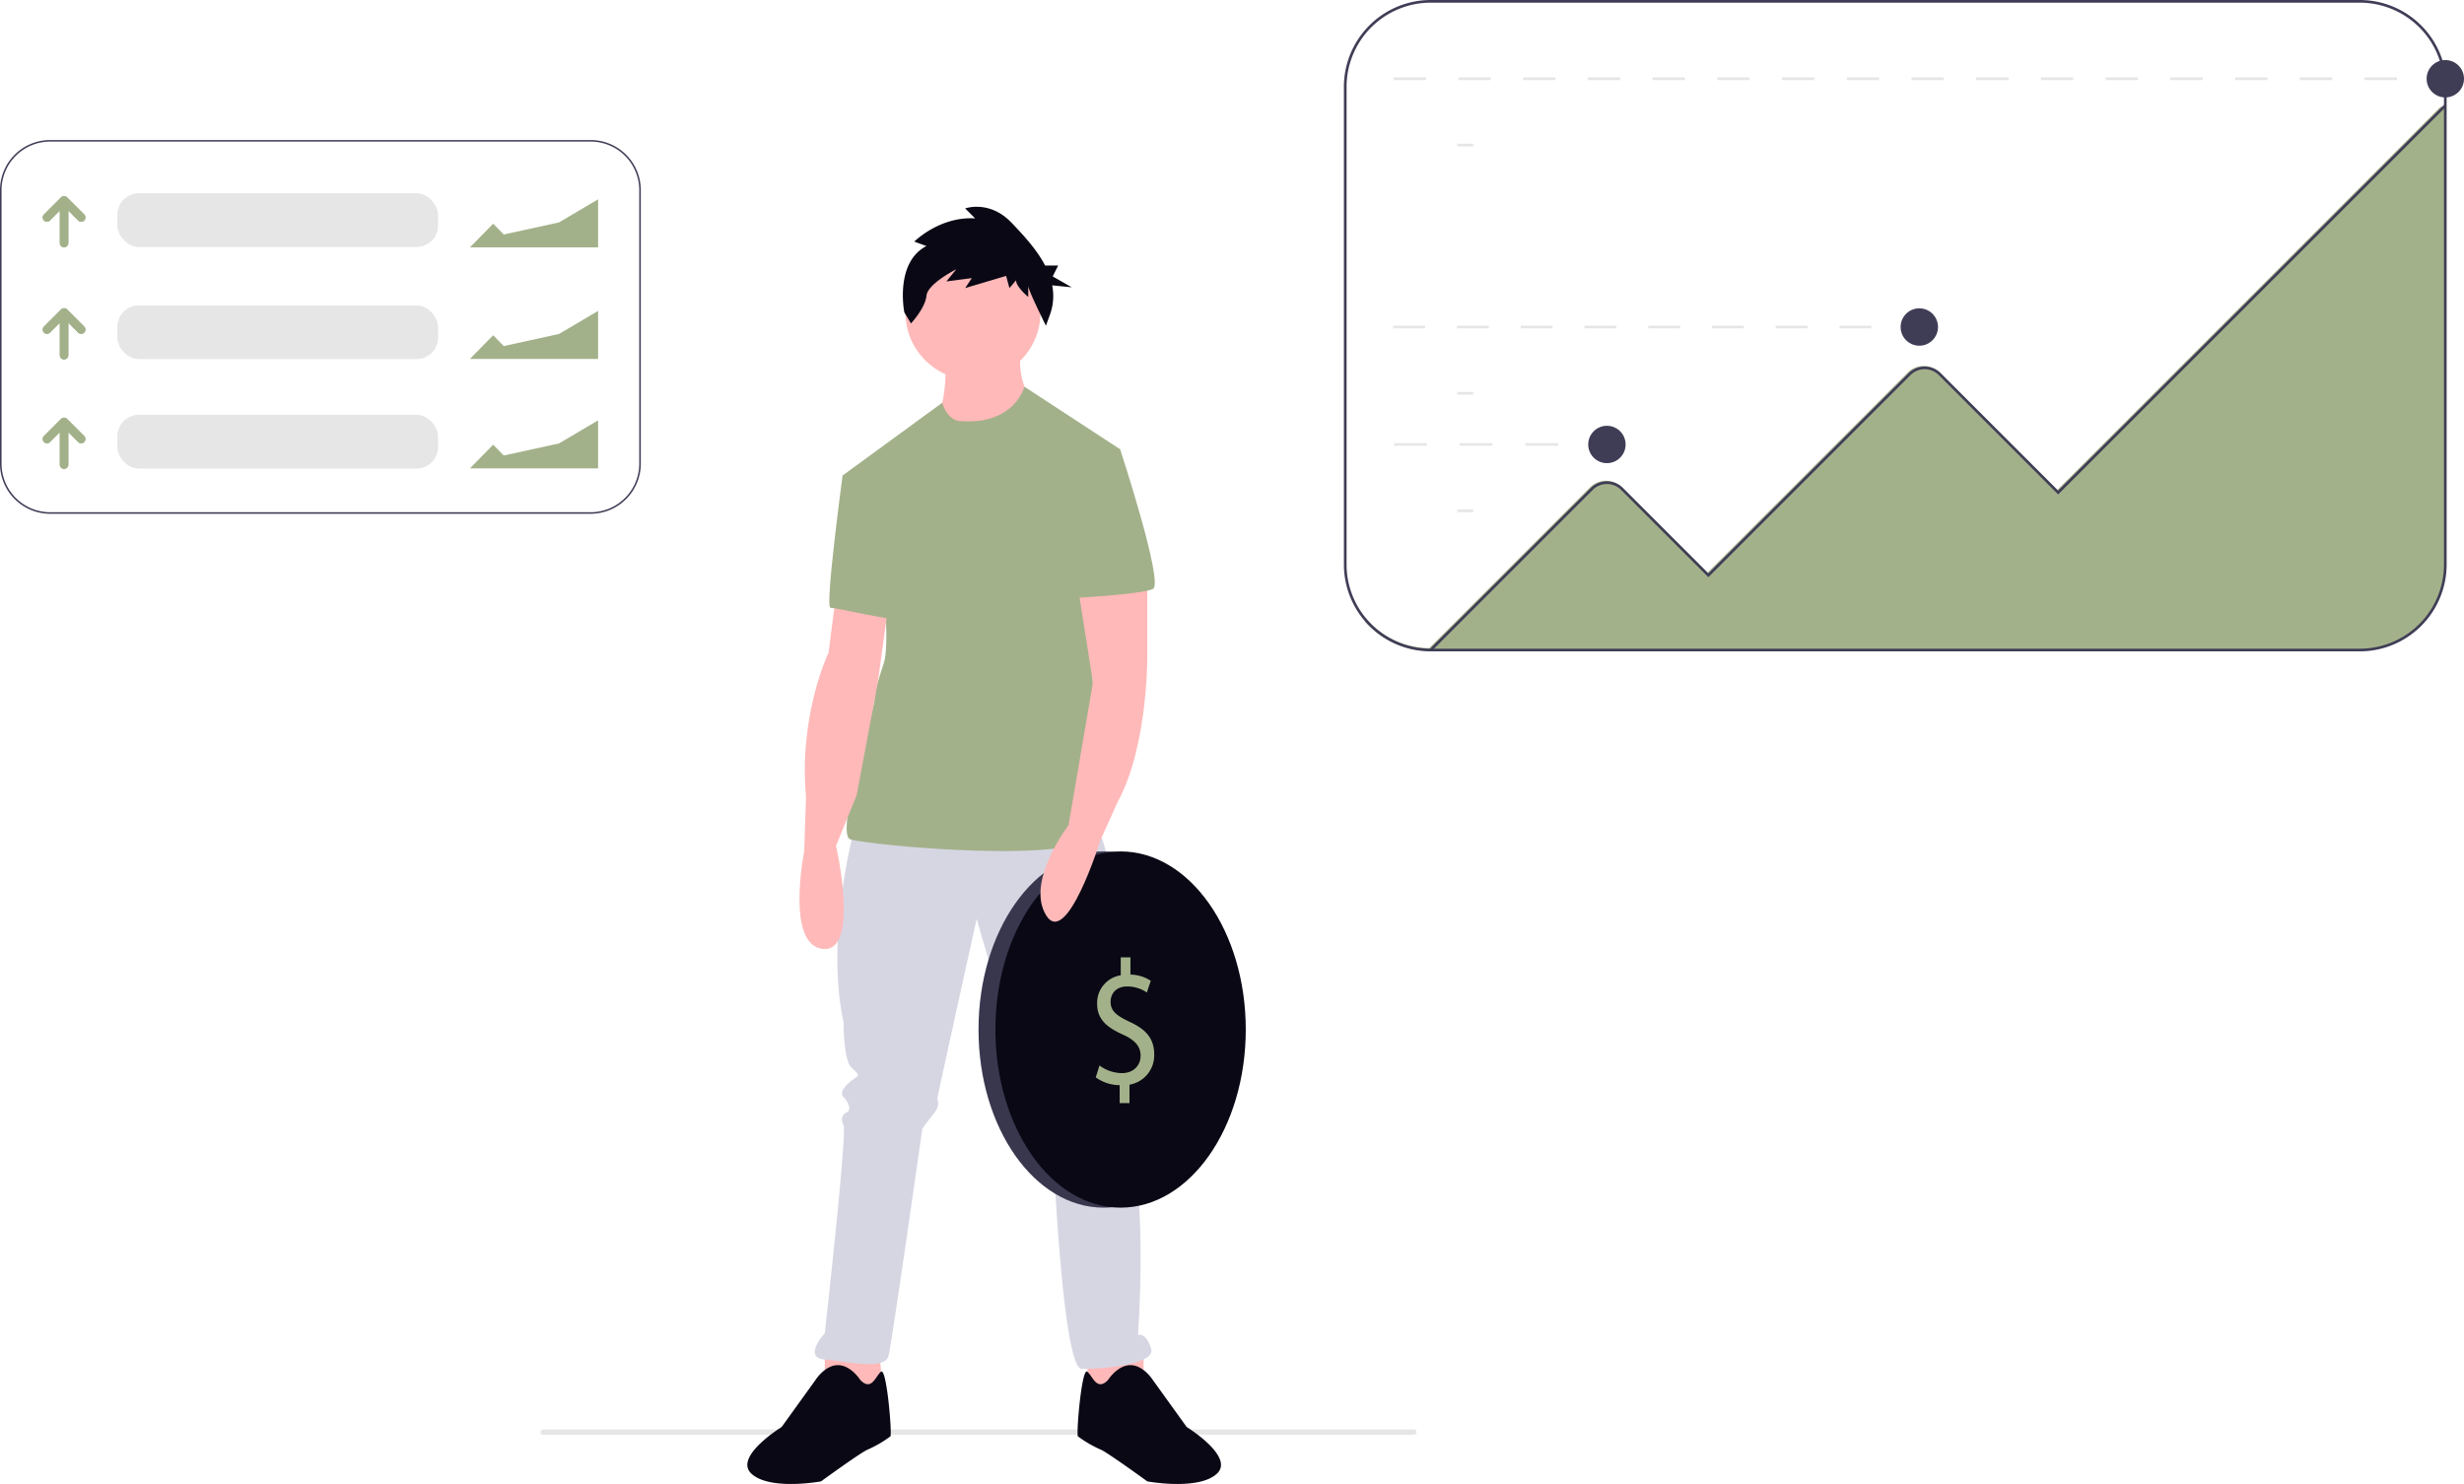 <svg xmlns="http://www.w3.org/2000/svg" width="922.83" height="555.903" viewBox="0 0 922.83 555.903" xmlns:xlink="http://www.w3.org/1999/xlink" role="img" artist="Katerina Limpitsouni" source="https://undraw.co/">
  <g id="Group_229" data-name="Group 229" transform="translate(-354 -221.54)">
    <path id="Path_3581-1558" data-name="Path 3581" d="M514.322,683.5H187.955a1.012,1.012,0,0,1,0-2H514.322a1.012,1.012,0,0,1,0,2Z" transform="translate(369.348 75.5)" fill="#e6e6e6"/>
    <rect id="Rectangle_798" data-name="Rectangle 798" width="6" height="1" transform="translate(1263.83 250.54)" fill="#e6e6e6"/>
    <path id="Path_3582-1559" data-name="Path 3582" d="M987.78,246.5H975.659v-1H987.78Zm-24.242,0H951.417v-1h12.121Zm-24.242,0H927.174v-1H939.3Zm-24.242,0H902.932v-1h12.121Zm-24.242,0H878.69v-1h12.121Zm-24.242,0H854.447v-1h12.121Zm-24.242,0H830.2v-1h12.121Zm-24.242,0H805.962v-1h12.121Zm-24.242,0H781.72v-1h12.121Zm-24.242,0H757.477v-1H769.6Zm-24.242,0H733.235v-1h12.121Zm-24.242,0H708.993v-1h12.121Zm-24.242,0H684.75v-1h12.121Zm-24.242,0H660.508v-1h12.121Zm-24.242,0H636.265v-1h12.121Zm-24.242,0H612.023v-1h12.121Z" transform="translate(263.928 5.04)" fill="#e6e6e6"/>
    <rect id="Rectangle_799" data-name="Rectangle 799" width="6" height="1" transform="translate(899.803 275.378)" fill="#e6e6e6"/>
    <rect id="Rectangle_800" data-name="Rectangle 800" width="6" height="1" transform="translate(1066.83 343.54)" fill="#e6e6e6"/>
    <path id="Path_3583-1560" data-name="Path 3583" d="M790.96,339.5H779.019v-1H790.96Zm-23.882,0H755.137v-1h11.941Zm-23.882,0H731.254v-1H743.2Zm-23.882,0H707.372v-1h11.941Zm-23.882,0H683.489v-1h11.941Zm-23.883,0H659.607v-1h11.941Zm-23.882,0H635.725v-1h11.941Zm-23.882,0H611.842v-1h11.941Z" transform="translate(263.928 5.04)" fill="#e6e6e6"/>
    <rect id="Rectangle_801" data-name="Rectangle 801" width="6" height="1" transform="translate(899.803 368.378)" fill="#e6e6e6"/>
    <rect id="Rectangle_802" data-name="Rectangle 802" width="6" height="1" transform="translate(949.83 387.54)" fill="#e6e6e6"/>
    <path id="Path_3584-1561" data-name="Path 3584" d="M673.616,383.5H661.33v-1h12.286Zm-24.572,0H636.759v-1h12.286Zm-24.571,0H612.187v-1h12.286Z" transform="translate(263.928 5.04)" fill="#e6e6e6"/>
    <rect id="Rectangle_803" data-name="Rectangle 803" width="6" height="1" transform="translate(899.803 412.378)" fill="#e6e6e6"/>
    <path id="Path_3585-1562" data-name="Path 3585" d="M1006.071,256.51V427.77a32.538,32.538,0,0,1-32.5,32.5h-348a32.4,32.4,0,0,1-24.17-10.8v-1.53a31.407,31.407,0,0,0,23.97,11.33l60.19-60.19a8.5,8.5,0,0,1,12.02,0l31.99,31.98,74.99-74.98a8.5,8.5,0,0,1,12.02,0l43.99,43.98,143.51-143.5.99-.03.46-.01Z" transform="translate(263.928 5.04)" fill="#a3b18a"/>
    <path id="Path_3586-1563" data-name="Path 3586" d="M973.9,460.5h-348A32.537,32.537,0,0,1,593.4,428V249a32.537,32.537,0,0,1,32.5-32.5h348a32.537,32.537,0,0,1,32.5,32.5V428A32.537,32.537,0,0,1,973.9,460.5Zm-348-243A31.536,31.536,0,0,0,594.4,249V428a31.536,31.536,0,0,0,31.5,31.5h348a31.536,31.536,0,0,0,31.5-31.5V249a31.536,31.536,0,0,0-31.5-31.5Z" transform="translate(263.928 5.04)" fill="#3f3d56"/>
    <path id="Path_3587-1564" data-name="Path 3587" d="M626.255,460.354l-.707-.707L685.891,399.3a8.509,8.509,0,0,1,12.021,0l31.99,31.99,74.99-74.99a8.509,8.509,0,0,1,12.02,0l43.99,43.99,144.646-144.646.707.707L860.9,401.707l-44.7-44.7a7.5,7.5,0,0,0-10.606,0l-75.7,75.7-32.7-32.7a7.509,7.509,0,0,0-10.606,0Z" transform="translate(263.928 5.04)" fill="#3f3d56"/>
    <circle id="Ellipse_565" data-name="Ellipse 565" cx="7" cy="7" r="7" transform="translate(948.83 381.04)" fill="#3f3d56"/>
    <circle id="Ellipse_566" data-name="Ellipse 566" cx="7" cy="7" r="7" transform="translate(1065.83 337.04)" fill="#3f3d56"/>
    <circle id="Ellipse_567" data-name="Ellipse 567" cx="7" cy="7" r="7" transform="translate(1262.83 244.04)" fill="#3f3d56"/>
    <path id="Path_3594-1565" data-name="Path 3594" d="M615.311,317s.7,18.26-3.512,22.474,21.07,18.963,21.07,18.963l14.749-23.177S642,325.428,643.4,317Z" transform="translate(92.885 37.725)" fill="#ffb9b9"/>
    <path id="Path_3595-1566" data-name="Path 3595" d="M305.5,683.5v17.558l21.772,1.4-1.4-18.963Z" transform="translate(357.396 42.402)" fill="#ffb9b9"/>
    <path id="Path_3596-1567" data-name="Path 3596" d="M466.272,683.5v17.558l-21.772,1.4,1.4-18.963Z" transform="translate(316.02 42.402)" fill="#ffb9b9"/>
    <path id="Path_3597-1568" data-name="Path 3597" d="M562.15,566.867s-11.237,40.735-4.214,73.042c0,0,0,14.046,2.809,16.856s3.512,2.809,1.4,4.214-6.321,4.916-4.214,7.023,2.809,4.916,1.4,5.619-2.809,2.107-1.4,4.916-7.023,77.958-7.023,77.958-8.428,9.13,0,9.833,22.474,4.214,23.879-1.4,12.642-84.981,12.642-84.981,1.4-2.107,4.214-5.619,1.4-4.916,1.4-5.619S607.8,601.28,607.8,601.28s21.772,75.851,23.879,77.255,2.809,1.4,2.809,3.512-1.4,3.512,0,5.619a36.46,36.46,0,0,1,2.107,3.512s3.512,78.66,10.535,78.66,28.093-1.4,25.986-7.726S668.2,757.2,668.2,757.2s4.916-64.614-7.023-83.576V658.169c0-1.4.7-2.107,0-3.512s2.107-84.981-11.237-89.9S562.15,566.867,562.15,566.867Z" transform="translate(111.984 -35.508)" fill="#d6d6e3"/>
    <path id="Path_3598-1569" data-name="Path 3598" d="M553.553,861.119s-3.512-5.619-8.428-5.619-8.428,5.619-8.428,5.619l-12.642,17.558s-18.26,11.237-11.237,17.558,25.986,2.809,25.986,2.809,15.451-11.237,17.558-11.94a44.582,44.582,0,0,0,8.428-4.916c.7-.7-1.4-25.986-3.512-24.23S557.767,865.333,553.553,861.119Z" transform="translate(122.688 -122.574)" fill="#090814"/>
    <path id="Path_3599-1570" data-name="Path 3599" d="M698.679,861.119s3.512-5.619,8.428-5.619,8.428,5.619,8.428,5.619l12.642,17.558s18.26,11.237,11.237,17.558-25.986,2.809-25.986,2.809-15.451-11.237-17.558-11.94a44.582,44.582,0,0,1-8.428-4.916c-.7-.7,1.4-25.986,3.512-24.23S694.465,865.333,698.679,861.119Z" transform="translate(70.269 -122.574)" fill="#090814"/>
    <ellipse id="Ellipse_578" data-name="Ellipse 578" cx="25.284" cy="25.284" rx="25.284" ry="25.284" transform="translate(693.111 313.342)" fill="#ffb9b9"/>
    <path id="Path_3600-1571" data-name="Path 3600" d="M606.246,346.524s-4.725.26-6.928-6.893L562,366.891l15.451,41.437s2.107,22.474,0,28.8-3.512,11.237-3.512,14.046-14.749,49.865-9.13,51.972,91.3,10.535,93.409-3.512S651.2,392.877,651.2,392.877l14.749-35.818L630.087,333.6S626.614,347.928,606.246,346.524Z" transform="translate(107.568 32.782)" fill="#a3b18a"/>
    <path id="Path_3601-1572" data-name="Path 3601" d="M552.7,444.5l-2.809,21.772s-11.237,23.177-8.428,54.079l-.7,20.367s-7.023,35.116,7.023,36.521,4.916-38.628,4.916-38.628l7.726-18.963,7.908-42.183,4.031-29.454Z" transform="translate(114.415 -0.229)" fill="#ffb9b9"/>
    <path id="Path_3602-1573" data-name="Path 3602" d="M570.074,379.5l-10.184,1.053s-6.672,49.514-4.565,49.514,25.986,5.619,26.688,4.214S570.074,379.5,570.074,379.5Z" transform="translate(109.678 19.119)" fill="#a3b18a"/>
    <path id="Path_3603-1574" data-name="Path 3603" d="M602.979,252.364l-4.558-1.657s9.53-9.53,22.789-8.7l-3.729-3.729s9.116-3.315,17.4,5.386c4.356,4.574,9.4,9.951,12.539,16.007H652.3l-2.037,4.074,7.13,4.074-7.318-.732a20.56,20.56,0,0,1-.692,10.552l-1.657,4.558S641.1,268.937,641.1,267.28v4.143s-4.558-3.729-4.558-6.215l-2.486,2.9-1.243-4.558-15.331,4.558,2.486-3.729-9.53,1.243,3.729-4.558s-10.773,5.386-11.187,9.944-5.8,10.359-5.8,10.359l-2.486-4.143S590.964,258.579,602.979,252.364Z" transform="translate(98 61.344)" fill="#090814"/>
    <ellipse id="Ellipse_579" data-name="Ellipse 579" cx="46.88" cy="66.721" rx="46.88" ry="66.721" transform="translate(720.487 540.489)" fill="#3f3d56"/>
    <ellipse id="Ellipse_580" data-name="Ellipse 580" cx="46.88" cy="66.721" rx="46.88" ry="66.721" transform="translate(720.487 540.489)" opacity="0.1"/>
    <ellipse id="Ellipse_581" data-name="Ellipse 581" cx="46.88" cy="66.721" rx="46.88" ry="66.721" transform="translate(726.808 540.489)" fill="#090814"/>
    <path id="Path_3604-1575" data-name="Path 3604" d="M705.957,692.6v-6.717A15.6,15.6,0,0,1,697,682.96l1.4-4.456a14.319,14.319,0,0,0,8.431,2.86c4.157,0,6.967-2.727,6.967-6.518,0-3.658-2.283-5.919-6.616-7.915-5.972-2.66-9.66-5.72-9.66-11.506a10.457,10.457,0,0,1,8.841-10.708V638H710v6.451a14.244,14.244,0,0,1,7.611,2.328l-1.464,4.39a12.938,12.938,0,0,0-7.377-2.262c-4.508,0-6.206,3.059-6.206,5.72,0,3.458,2.166,5.188,7.26,7.582,6.03,2.793,9.075,6.252,9.075,12.171a11.13,11.13,0,0,1-9.25,11.306V692.6Z" transform="translate(67.382 -57.829)" fill="#a3b18a"/>
    <path id="Path_3605-1576" data-name="Path 3605" d="M707.539,433.5v28.8s.7,35.116-11.237,56.888L689.98,533.23s-12.642,40.735-20.367,28.093,8.428-33.711,8.428-33.711l9.142-53.46-5.63-35.734Z" transform="translate(76.158 3.045)" fill="#ffb9b9"/>
    <path id="Path_3606-1577" data-name="Path 3606" d="M688.119,364.5l13.7,1.756s16.5,50.216,12.291,52.323-31.6,3.512-31.6,3.512Z" transform="translate(71.698 23.585)" fill="#a3b18a"/>
    <g id="Group_228" data-name="Group 228" transform="translate(3 27)">
      <path id="Path_3607-1578" data-name="Path 3607" d="M814.516,356.5H612.288A18.789,18.789,0,0,1,593.4,337.852v-102.7A18.789,18.789,0,0,1,612.288,216.5H814.516A18.789,18.789,0,0,1,833.4,235.148v102.7A18.789,18.789,0,0,1,814.516,356.5ZM612.288,217.074a18.211,18.211,0,0,0-18.305,18.074v102.7a18.211,18.211,0,0,0,18.305,18.074H814.516a18.211,18.211,0,0,0,18.305-18.074v-102.7a18.211,18.211,0,0,0-18.305-18.074Z" transform="translate(-242.402 30.5)" fill="#3f3d56"/>
      <rect id="Rectangle_805" data-name="Rectangle 805" width="120" height="20" rx="8" transform="translate(395 267)" fill="#e6e6e6"/>
      <path id="Path_3629-1579" data-name="Path 3629" d="M504.464,180.89a1.6,1.6,0,0,1-3.2,0V168.756l-3.666,3.669a1.6,1.6,0,0,1-2.265-2.265l6.4-6.4a1.6,1.6,0,0,1,2.262,0l0,0,6.4,6.4a1.6,1.6,0,0,1-2.265,2.265l-3.666-3.669Z" transform="translate(-127.865 104.708)" fill="#a3b18a"/>
      <rect id="Rectangle_806" data-name="Rectangle 806" width="120" height="20" rx="8" transform="translate(395 267)" fill="#e6e6e6"/>
      <path id="Path_3630-1580" data-name="Path 3630" d="M591,338.209l8.7-8.874,3.968,4.047,20.7-4.535L639,320.209v18Z" transform="translate(-64 -51)" fill="#a3b18a"/>
      <path id="Path_3631-1581" data-name="Path 3631" d="M504.464,180.89a1.6,1.6,0,0,1-3.2,0V168.756l-3.666,3.669a1.6,1.6,0,0,1-2.265-2.265l6.4-6.4a1.6,1.6,0,0,1,2.262,0l0,0,6.4,6.4a1.6,1.6,0,0,1-2.265,2.265l-3.666-3.669Z" transform="translate(-127.865 104.708)" fill="#a3b18a"/>
      <rect id="Rectangle_805-2" data-name="Rectangle 805" width="120" height="20" rx="8" transform="translate(395 309)" fill="#e6e6e6"/>
      <path id="Path_3629-2-1582" data-name="Path 3629" d="M504.464,180.89a1.6,1.6,0,0,1-3.2,0V168.756l-3.666,3.669a1.6,1.6,0,0,1-2.265-2.265l6.4-6.4a1.6,1.6,0,0,1,2.262,0l0,0,6.4,6.4a1.6,1.6,0,0,1-2.265,2.265l-3.666-3.669Z" transform="translate(-127.865 146.708)" fill="#a3b18a"/>
      <rect id="Rectangle_806-2" data-name="Rectangle 806" width="120" height="20" rx="8" transform="translate(395 309)" fill="#e6e6e6"/>
      <path id="Path_3631-2-1583" data-name="Path 3631" d="M504.464,180.89a1.6,1.6,0,0,1-3.2,0V168.756l-3.666,3.669a1.6,1.6,0,0,1-2.265-2.265l6.4-6.4a1.6,1.6,0,0,1,2.262,0l0,0,6.4,6.4a1.6,1.6,0,0,1-2.265,2.265l-3.666-3.669Z" transform="translate(-127.865 146.708)" fill="#a3b18a"/>
      <rect id="Rectangle_805-3" data-name="Rectangle 805" width="120" height="20" rx="8" transform="translate(395 350)" fill="#e6e6e6"/>
      <path id="Path_3629-3-1584" data-name="Path 3629" d="M504.464,180.89a1.6,1.6,0,0,1-3.2,0V168.756l-3.666,3.669a1.6,1.6,0,0,1-2.265-2.265l6.4-6.4a1.6,1.6,0,0,1,2.262,0l0,0,6.4,6.4a1.6,1.6,0,0,1-2.265,2.265l-3.666-3.669Z" transform="translate(-127.865 187.708)" fill="#a3b18a"/>
      <rect id="Rectangle_806-3" data-name="Rectangle 806" width="120" height="20" rx="8" transform="translate(395 350)" fill="#e6e6e6"/>
      <path id="Path_3631-3-1585" data-name="Path 3631" d="M504.464,180.89a1.6,1.6,0,0,1-3.2,0V168.756l-3.666,3.669a1.6,1.6,0,0,1-2.265-2.265l6.4-6.4a1.6,1.6,0,0,1,2.262,0l0,0,6.4,6.4a1.6,1.6,0,0,1-2.265,2.265l-3.666-3.669Z" transform="translate(-127.865 187.708)" fill="#a3b18a"/>
      <path id="Path_3632-1586" data-name="Path 3632" d="M591,338.209l8.7-8.874,3.968,4.047,20.7-4.535L639,320.209v18Z" transform="translate(-64 -9.209)" fill="#a3b18a"/>
      <path id="Path_3633-1587" data-name="Path 3633" d="M591,338.209l8.7-8.874,3.968,4.047,20.7-4.535L639,320.209v18Z" transform="translate(-64 31.791)" fill="#a3b18a"/>
    </g>
  </g>
</svg>